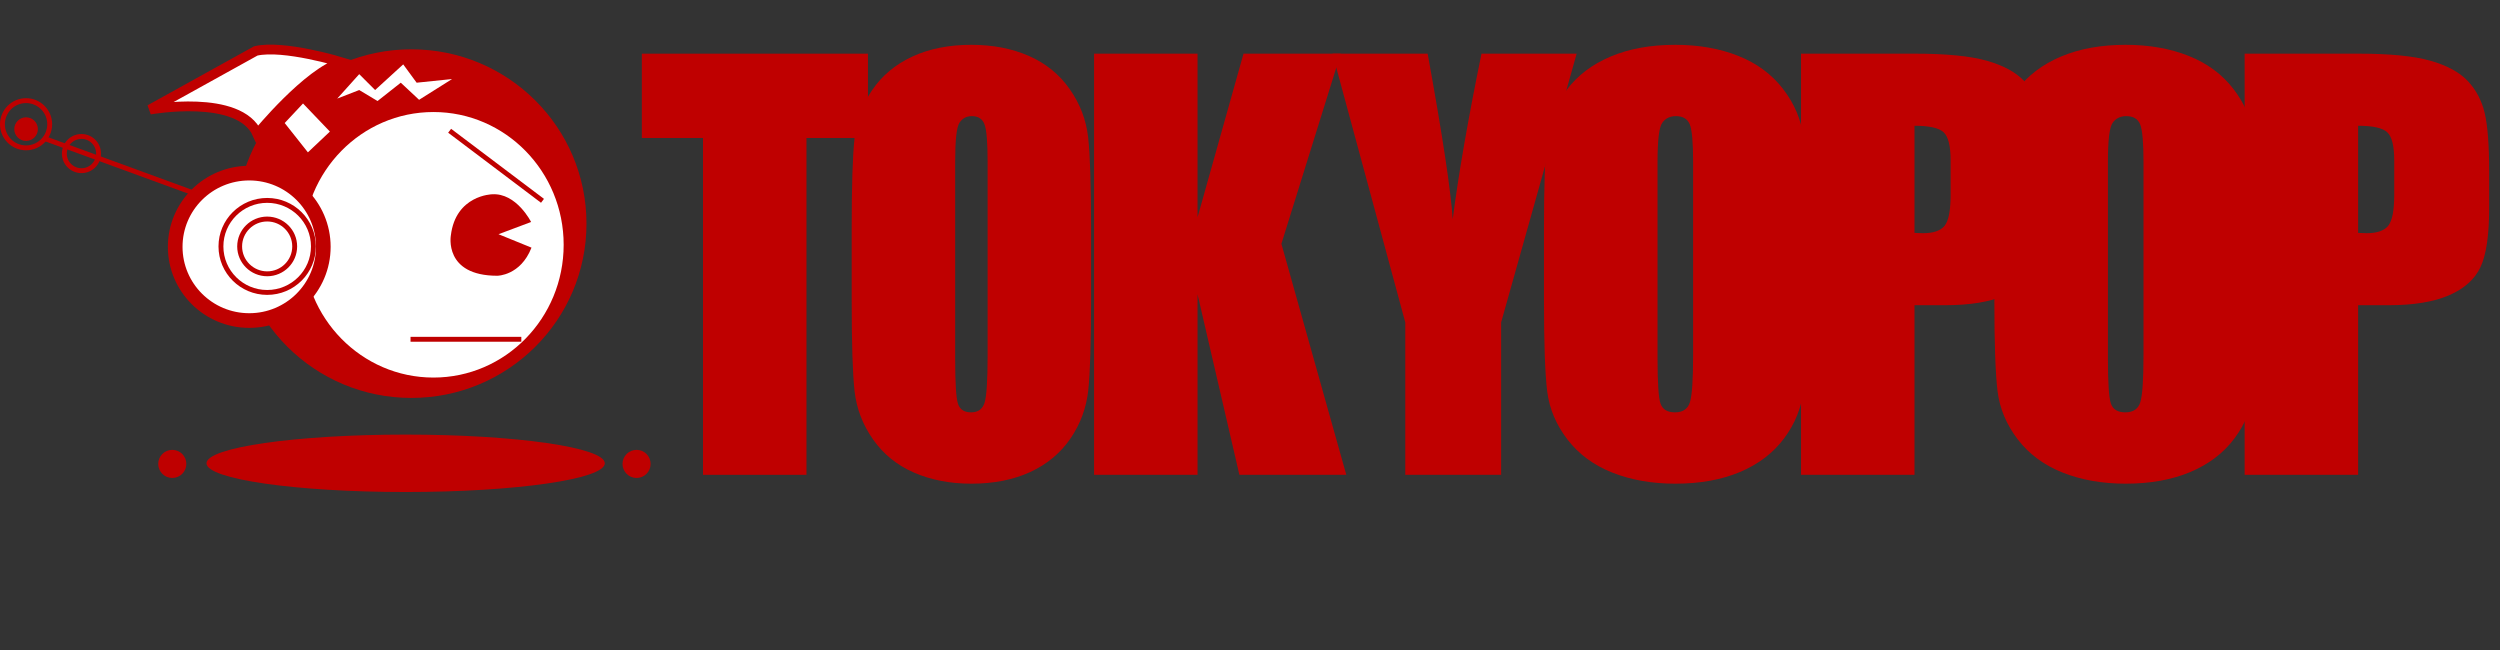 <?xml version="1.0" encoding="UTF-8"?>
<svg xmlns="http://www.w3.org/2000/svg" xmlns:xlink="http://www.w3.org/1999/xlink" width="511.53pt" height="133.02pt" viewBox="0 0 511.53 133.02" version="1.1">
<rect x="0" y="0" width="511.53" height="133.02" fill="#333333" stroke="none"/>
<defs>
<g>
<symbol overflow="visible" id="glyph0-0">
<path style="stroke:none;" d="M 12.875 0 L 12.875 -68.125 L 64.375 -68.125 L 64.375 0 Z M 14.484 -1.703 L 62.766 -1.703 L 62.766 -66.422 L 14.484 -66.422 Z M 14.484 -1.703 "/>
</symbol>
<symbol overflow="visible" id="glyph0-1">
<path style="stroke:none;" d="M 46.875 -86.172 L 46.875 -68.922 L 34.297 -68.922 L 34.297 0 L 13.125 0 L 13.125 -68.922 L 0.609 -68.922 L 0.609 -86.172 Z M 46.875 -86.172 "/>
</symbol>
<symbol overflow="visible" id="glyph0-2">
<path style="stroke:none;" d="M 52.609 -35.719 C 52.609 -27.051 52.414 -20.914 52.031 -17.312 C 51.645 -13.719 50.434 -10.43 48.406 -7.453 C 46.375 -4.473 43.629 -2.18 40.172 -0.578 C 36.723 1.012 32.699 1.812 28.109 1.812 C 23.754 1.812 19.84 1.055 16.375 -0.453 C 12.906 -1.961 10.113 -4.223 8 -7.234 C 5.883 -10.254 4.621 -13.535 4.219 -17.078 C 3.82 -20.629 3.625 -26.844 3.625 -35.719 L 3.625 -50.453 C 3.625 -59.105 3.816 -65.238 4.203 -68.844 C 4.586 -72.445 5.789 -75.738 7.812 -78.719 C 9.84 -81.695 12.582 -83.984 16.031 -85.578 C 19.488 -87.18 23.516 -87.984 28.109 -87.984 C 32.473 -87.984 36.391 -87.227 39.859 -85.719 C 43.324 -84.207 46.117 -81.941 48.234 -78.922 C 50.348 -75.91 51.602 -72.629 52 -69.078 C 52.402 -65.535 52.609 -59.324 52.609 -50.453 Z M 31.438 -64.031 C 31.438 -68.039 31.223 -70.602 30.797 -71.719 C 30.379 -72.832 29.52 -73.391 28.219 -73.391 C 27.113 -73.391 26.262 -72.934 25.672 -72.031 C 25.086 -71.133 24.797 -68.465 24.797 -64.031 L 24.797 -23.797 C 24.797 -18.785 24.988 -15.695 25.375 -14.531 C 25.758 -13.363 26.656 -12.781 28.062 -12.781 C 29.496 -12.781 30.422 -13.453 30.828 -14.797 C 31.23 -16.137 31.438 -19.348 31.438 -24.422 Z M 31.438 -64.031 "/>
</symbol>
<symbol overflow="visible" id="glyph0-3">
<path style="stroke:none;" d="M 54.672 -86.172 L 42.547 -47.266 L 55.828 0 L 33.953 0 L 25.391 -36.938 L 25.391 0 L 4.219 0 L 4.219 -86.172 L 25.391 -86.172 L 25.391 -52.688 L 34.797 -86.172 Z M 54.672 -86.172 "/>
</symbol>
<symbol overflow="visible" id="glyph0-4">
<path style="stroke:none;" d="M 49.344 -86.172 L 33.891 -31.188 L 33.891 0 L 14.281 0 L 14.281 -31.188 L -0.609 -86.172 L 18.859 -86.172 C 21.91 -69.391 23.617 -58.086 23.984 -52.266 C 25.16 -61.449 27.125 -72.754 29.875 -86.172 Z M 49.344 -86.172 "/>
</symbol>
<symbol overflow="visible" id="glyph1-0">
<path style="stroke:none;" d="M 14.125 0 L 14.125 -68.125 L 70.625 -68.125 L 70.625 0 Z M 15.891 -1.703 L 68.859 -1.703 L 68.859 -66.422 L 15.891 -66.422 Z M 15.891 -1.703 "/>
</symbol>
<symbol overflow="visible" id="glyph1-1">
<path style="stroke:none;" d="M 57.719 -35.719 C 57.719 -27.051 57.504 -20.914 57.078 -17.312 C 56.648 -13.719 55.32 -10.43 53.094 -7.453 C 50.875 -4.473 47.867 -2.18 44.078 -0.578 C 40.297 1.012 35.883 1.812 30.844 1.812 C 26.062 1.812 21.762 1.055 17.953 -0.453 C 14.148 -1.961 11.086 -4.223 8.766 -7.234 C 6.453 -10.254 5.07 -13.535 4.625 -17.078 C 4.188 -20.629 3.969 -26.844 3.969 -35.719 L 3.969 -50.453 C 3.969 -59.105 4.176 -65.238 4.594 -68.844 C 5.02 -72.445 6.348 -75.738 8.578 -78.719 C 10.805 -81.695 13.812 -83.984 17.594 -85.578 C 21.383 -87.18 25.801 -87.984 30.844 -87.984 C 35.621 -87.984 39.914 -87.227 43.719 -85.719 C 47.527 -84.207 50.594 -81.941 52.906 -78.922 C 55.227 -75.91 56.609 -72.629 57.047 -69.078 C 57.492 -65.535 57.719 -59.324 57.719 -50.453 Z M 34.484 -64.031 C 34.484 -68.039 34.254 -70.602 33.797 -71.719 C 33.336 -72.832 32.387 -73.391 30.953 -73.391 C 29.742 -73.391 28.816 -72.934 28.172 -72.031 C 27.523 -71.133 27.203 -68.465 27.203 -64.031 L 27.203 -23.797 C 27.203 -18.785 27.41 -15.695 27.828 -14.531 C 28.254 -13.363 29.238 -12.781 30.781 -12.781 C 32.363 -12.781 33.375 -13.453 33.812 -14.797 C 34.258 -16.137 34.484 -19.348 34.484 -24.422 Z M 34.484 -64.031 "/>
</symbol>
<symbol overflow="visible" id="glyph1-2">
<path style="stroke:none;" d="M 4.641 -86.172 L 28.031 -86.172 C 34.352 -86.172 39.219 -85.691 42.625 -84.734 C 46.027 -83.773 48.586 -82.387 50.297 -80.578 C 52.004 -78.766 53.16 -76.57 53.766 -74 C 54.367 -71.426 54.672 -67.445 54.672 -62.062 L 54.672 -54.547 C 54.672 -49.047 54.082 -45.035 52.906 -42.516 C 51.727 -40.004 49.566 -38.07 46.422 -36.719 C 43.285 -35.375 39.176 -34.703 34.094 -34.703 L 27.859 -34.703 L 27.859 0 L 4.641 0 Z M 27.859 -71.422 L 27.859 -49.5 C 28.523 -49.457 29.098 -49.438 29.578 -49.438 C 31.711 -49.438 33.191 -49.941 34.016 -50.953 C 34.836 -51.973 35.25 -54.078 35.25 -57.266 L 35.25 -64.344 C 35.25 -67.289 34.77 -69.207 33.812 -70.094 C 32.863 -70.977 30.879 -71.422 27.859 -71.422 Z M 27.859 -71.422 "/>
</symbol>
</g>
</defs>
<g id="surface1">
<path style=" stroke:none;fill-rule:nonzero;fill:rgb(74.805%,0%,0%);fill-opacity:1;" d="M 120 45.754 C 120 65.453 103.957 81.422 84.168 81.422 C 64.375 81.422 48.332 65.453 48.332 45.754 C 48.332 26.055 64.375 10.09 84.168 10.09 C 103.957 10.09 120 26.055 120 45.754 "/>
<path style=" stroke:none;fill-rule:nonzero;fill:rgb(100%,100%,100%);fill-opacity:1;" d="M 115.332 50.09 C 115.332 65.09 103.402 77.254 88.688 77.254 C 73.973 77.254 62.039 65.09 62.039 50.09 C 62.039 35.086 73.973 22.922 88.688 22.922 C 103.402 22.922 115.332 35.086 115.332 50.09 "/>
<path style=" stroke:none;fill-rule:nonzero;fill:rgb(100%,100%,100%);fill-opacity:1;" d="M 66.152 50.504 C 66.152 58.836 59.367 65.586 51 65.586 C 42.629 65.586 35.848 58.836 35.848 50.504 C 35.848 42.176 42.629 35.422 51 35.422 C 59.367 35.422 66.152 42.176 66.152 50.504 "/>
<path style="fill:none;stroke-width:30;stroke-linecap:butt;stroke-linejoin:miter;stroke:rgb(74.805%,0%,0%);stroke-opacity:1;stroke-miterlimit:4;" d="M 661.523 825.161 C 661.523 741.841 593.672 674.341 510 674.341 C 426.289 674.341 358.477 741.841 358.477 825.161 C 358.477 908.442 426.289 975.981 510 975.981 C 593.672 975.981 661.523 908.442 661.523 825.161 Z M 661.523 825.161 " transform="matrix(0.1,0,0,-0.1,0,133.02)"/>
<path style=" stroke:none;fill-rule:nonzero;fill:rgb(100%,100%,100%);fill-opacity:1;" d="M 64.129 50.422 C 64.129 55.621 59.891 59.836 54.668 59.836 C 49.441 59.836 45.207 55.621 45.207 50.422 C 45.207 45.219 49.441 41.004 54.668 41.004 C 59.891 41.004 64.129 45.219 64.129 50.422 "/>
<path style="fill:none;stroke-width:10;stroke-linecap:butt;stroke-linejoin:miter;stroke:rgb(74.805%,0%,0%);stroke-opacity:1;stroke-miterlimit:4;" d="M 641.289 825.981 C 641.289 773.989 598.906 731.841 546.68 731.841 C 494.414 731.841 452.07 773.989 452.07 825.981 C 452.07 878.013 494.414 920.161 546.68 920.161 C 598.906 920.161 641.289 878.013 641.289 825.981 Z M 641.289 825.981 " transform="matrix(0.1,0,0,-0.1,0,133.02)"/>
<path style=" stroke:none;fill-rule:nonzero;fill:rgb(100%,100%,100%);fill-opacity:1;" d="M 60.297 50.422 C 60.297 53.516 57.777 56.023 54.668 56.023 C 51.559 56.023 49.035 53.516 49.035 50.422 C 49.035 47.324 51.559 44.816 54.668 44.816 C 57.777 44.816 60.297 47.324 60.297 50.422 "/>
<path style="fill:none;stroke-width:10;stroke-linecap:butt;stroke-linejoin:miter;stroke:rgb(74.805%,0%,0%);stroke-opacity:1;stroke-miterlimit:4;" d="M 602.969 825.981 C 602.969 795.044 577.773 769.966 546.68 769.966 C 515.586 769.966 490.352 795.044 490.352 825.981 C 490.352 856.958 515.586 882.036 546.68 882.036 C 577.773 882.036 602.969 856.958 602.969 825.981 Z M 602.969 825.981 " transform="matrix(0.1,0,0,-0.1,0,133.02)"/>
<path style="fill:none;stroke-width:10;stroke-linecap:butt;stroke-linejoin:miter;stroke:rgb(74.805%,0%,0%);stroke-opacity:1;stroke-miterlimit:4;" d="M 101.68 1075.981 C 101.68 1049.302 80.039 1027.661 53.32 1027.661 C 26.641 1027.661 5 1049.302 5 1075.981 C 5 1102.661 26.641 1124.302 53.32 1124.302 C 80.039 1124.302 101.68 1102.661 101.68 1075.981 Z M 101.68 1075.981 " transform="matrix(0.1,0,0,-0.1,0,133.02)"/>
<path style="fill:none;stroke-width:10;stroke-linecap:butt;stroke-linejoin:miter;stroke:rgb(74.805%,0%,0%);stroke-opacity:1;stroke-miterlimit:4;" d="M 201.68 1015.981 C 201.68 996.645 186.016 980.981 166.68 980.981 C 147.344 980.981 131.68 996.645 131.68 1015.981 C 131.68 1035.317 147.344 1050.981 166.68 1050.981 C 186.016 1050.981 201.68 1035.317 201.68 1015.981 Z M 201.68 1015.981 " transform="matrix(0.1,0,0,-0.1,0,133.02)"/>
<path style=" stroke:none;fill-rule:nonzero;fill:rgb(74.805%,0%,0%);fill-opacity:1;" d="M 7.75 26.422 C 7.75 27.754 6.668 28.836 5.332 28.836 C 4 28.836 2.918 27.754 2.918 26.422 C 2.918 25.086 4 24.004 5.332 24.004 C 6.668 24.004 7.75 25.086 7.75 26.422 "/>
<path style="fill:none;stroke-width:10;stroke-linecap:butt;stroke-linejoin:miter;stroke:rgb(74.805%,0%,0%);stroke-opacity:1;stroke-miterlimit:4;" d="M 93.32 1045.981 L 403.32 932.661 " transform="matrix(0.1,0,0,-0.1,0,133.02)"/>
<path style=" stroke:none;fill-rule:nonzero;fill:rgb(100%,100%,100%);fill-opacity:1;" d="M 70 12.754 C 70 12.754 58 9.09 52.332 10.422 L 30.668 22.422 C 30.668 22.422 49 19.09 52.668 27.422 C 52.668 27.422 63 14.754 70 12.754 "/>
<path style="fill:none;stroke-width:20;stroke-linecap:butt;stroke-linejoin:miter;stroke:rgb(74.805%,0%,0%);stroke-opacity:1;stroke-miterlimit:4;" d="M 700 1202.661 C 700 1202.661 580 1239.302 523.32 1225.981 L 306.68 1105.981 C 306.68 1105.981 490 1139.302 526.68 1055.981 C 526.68 1055.981 630 1182.661 700 1202.661 Z M 700 1202.661 " transform="matrix(0.1,0,0,-0.1,0,133.02)"/>
<path style=" stroke:none;fill-rule:nonzero;fill:rgb(100%,100%,100%);fill-opacity:1;" d="M 58.25 25.172 L 62 21.172 L 67.5 26.922 L 63 31.172 Z M 58.25 25.172 "/>
<path style=" stroke:none;fill-rule:nonzero;fill:rgb(100%,100%,100%);fill-opacity:1;" d="M 69 20.172 L 73.5 15.172 L 76.75 18.422 L 82.5 13.172 L 85.25 16.922 L 92.5 16.172 L 85.75 20.422 L 82 16.922 L 77.25 20.672 L 73.5 18.422 "/>
<path style=" stroke:none;fill-rule:nonzero;fill:rgb(74.805%,0%,0%);fill-opacity:1;" d="M 123.75 94.797 C 123.75 98.039 105.504 100.672 83 100.672 C 60.496 100.672 42.25 98.039 42.25 94.797 C 42.25 91.551 60.496 88.922 83 88.922 C 105.504 88.922 123.75 91.551 123.75 94.797 "/>
<path style=" stroke:none;fill-rule:nonzero;fill:rgb(74.805%,0%,0%);fill-opacity:1;" d="M 38.125 94.922 C 38.125 96.508 36.84 97.797 35.25 97.797 C 33.66 97.797 32.375 96.508 32.375 94.922 C 32.375 93.332 33.66 92.047 35.25 92.047 C 36.84 92.047 38.125 93.332 38.125 94.922 "/>
<path style=" stroke:none;fill-rule:nonzero;fill:rgb(74.805%,0%,0%);fill-opacity:1;" d="M 133.125 94.922 C 133.125 96.508 131.84 97.797 130.25 97.797 C 128.66 97.797 127.375 96.508 127.375 94.922 C 127.375 93.332 128.66 92.047 130.25 92.047 C 131.84 92.047 133.125 93.332 133.125 94.922 "/>
<g style="fill:rgb(74.805%,0%,0%);fill-opacity:1;">
  <use xlink:href="#glyph0-1" x="130.718" y="97.154"/>
</g>
<g style="fill:rgb(74.805%,0%,0%);fill-opacity:1;">
  <use xlink:href="#glyph0-2" x="170.641" y="97.154"/>
</g>
<g style="fill:rgb(74.805%,0%,0%);fill-opacity:1;">
  <use xlink:href="#glyph0-3" x="219.641" y="97.154"/>
</g>
<g style="fill:rgb(74.805%,0%,0%);fill-opacity:1;">
  <use xlink:href="#glyph0-4" x="273.256" y="97.154"/>
</g>
<g style="fill:rgb(74.805%,0%,0%);fill-opacity:1;">
  <use xlink:href="#glyph1-1" x="311.948" y="97.154"/>
</g>
<g style="fill:rgb(74.805%,0%,0%);fill-opacity:1;">
  <use xlink:href="#glyph1-1" x="404.101" y="97.154"/>
</g>
<g style="fill:rgb(74.805%,0%,0%);fill-opacity:1;">
  <use xlink:href="#glyph1-2" x="363.871" y="97.154"/>
</g>
<g style="fill:rgb(74.805%,0%,0%);fill-opacity:1;">
  <use xlink:href="#glyph1-2" x="454.639" y="97.154"/>
</g>
<path style="fill:none;stroke-width:10;stroke-linecap:butt;stroke-linejoin:miter;stroke:rgb(74.805%,0%,0%);stroke-opacity:1;stroke-miterlimit:4;" d="M 840 635.981 L 1066.68 635.981 " transform="matrix(0.1,0,0,-0.1,0,133.02)"/>
<path style="fill:none;stroke-width:10;stroke-linecap:butt;stroke-linejoin:miter;stroke:rgb(74.805%,0%,0%);stroke-opacity:1;stroke-miterlimit:4;" d="M 920 1062.661 L 1110 919.302 " transform="matrix(0.1,0,0,-0.1,0,133.02)"/>
<path style=" stroke:none;fill-rule:nonzero;fill:rgb(74.805%,0%,0%);fill-opacity:1;" d="M 108.668 45.422 C 108.668 45.422 105.668 39.422 100.668 39.754 C 100.668 39.754 93.25 39.922 92.25 48.172 C 92.25 48.172 90.75 56.422 101.75 56.422 C 101.75 56.422 106.5 56.422 108.75 50.672 L 102 47.922 "/>
</g>
</svg>
